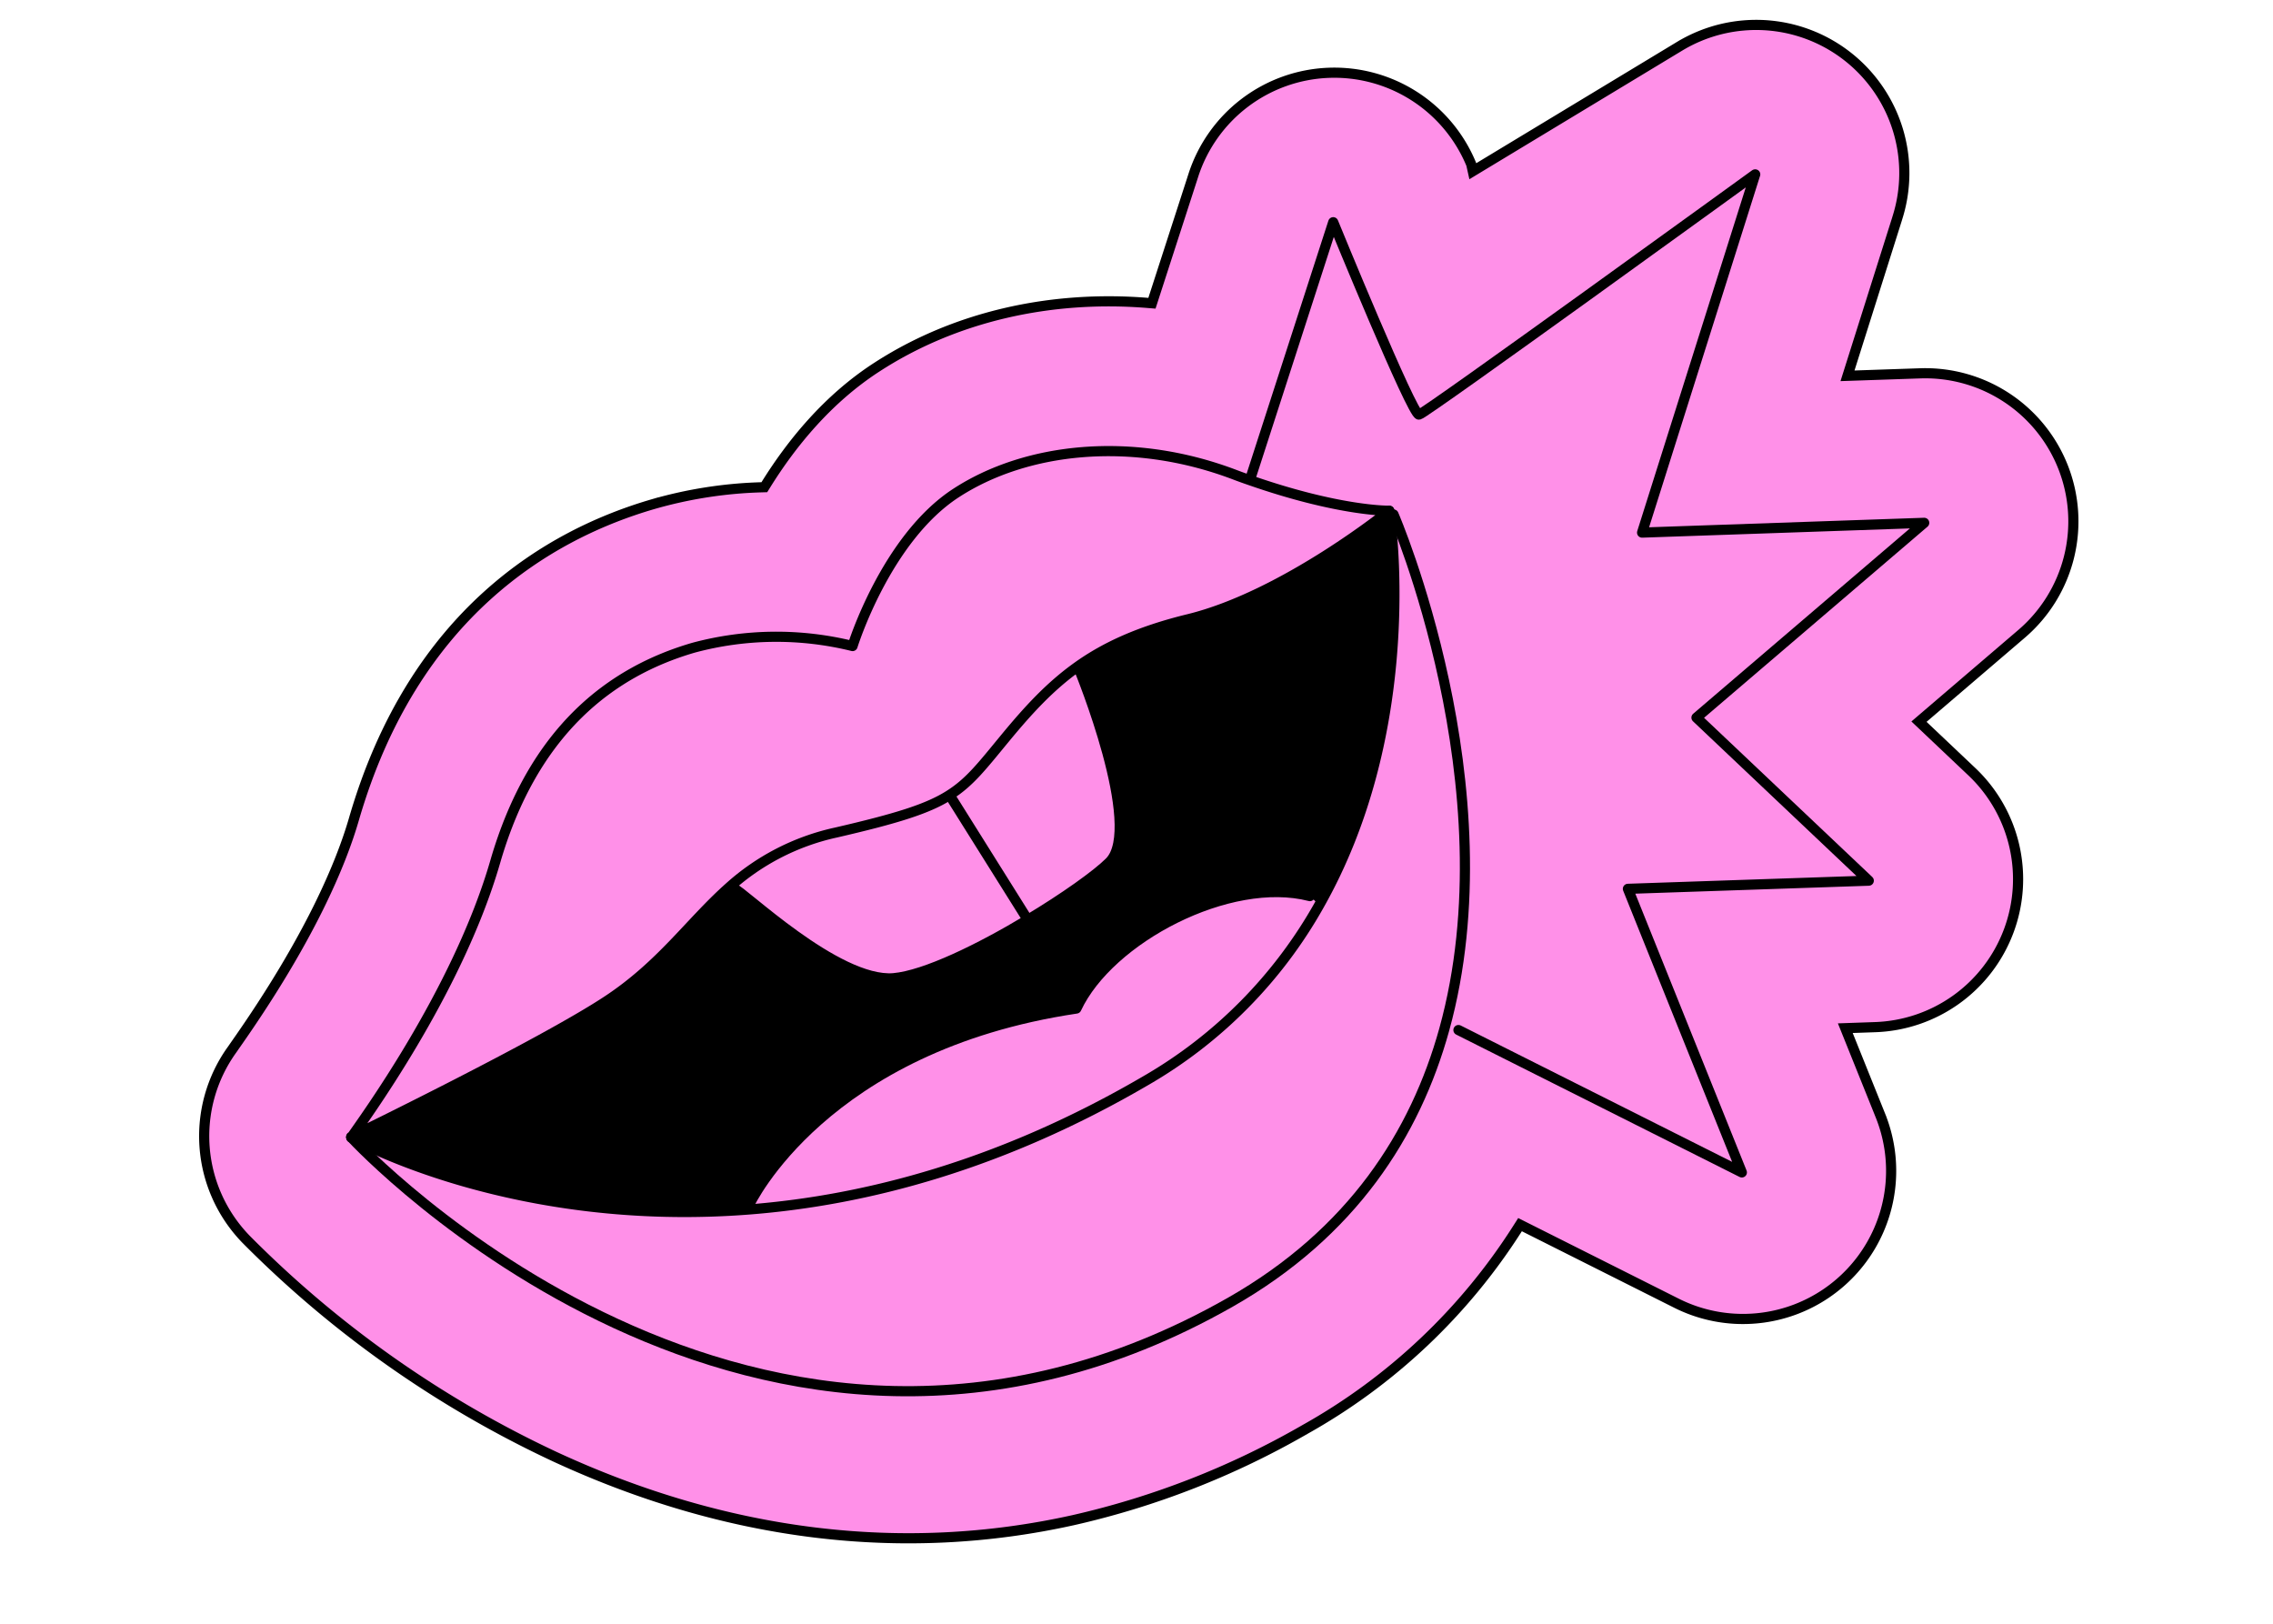 <svg width="224" height="160" fill="none" xmlns="http://www.w3.org/2000/svg"><g clip-path="url(#a)"><path d="M139.401 9.489a14.596 14.596 0 0 1 5.59 6.706l.151.678.595-.36 19.787-11.956a14.601 14.601 0 0 1 21.505 8.22c.869 2.84.851 5.877-.052 8.705l-.004.014-.017.06-.003.011-4.672 14.79-.213.675.706-.024 6.448-.22a14.6 14.6 0 0 1 14.111 9.29 14.59 14.59 0 0 1-4.115 16.384l-9.683 8.287-.422.362.403.381 4.793 4.538a14.58 14.58 0 0 1 3.622 15.77 14.587 14.587 0 0 1-13.164 9.413h-.001l-2.203.077-.712.025.266.662 3.2 7.959a14.592 14.592 0 0 1-11.523 19.891 14.597 14.597 0 0 1-8.575-1.409l-15.02-7.541-.403-.203-.243.382a58.89 58.89 0 0 1-20.947 19.798l-.005.003a81.974 81.974 0 0 1-22.836 8.936c-16.703 3.71-34.025 1.641-51.092-6.256a106.047 106.047 0 0 1-30.41-21.407 14.583 14.583 0 0 1-1.392-18.701l.005-.007.361-.521.002-.002c7.356-10.475 10.387-17.861 11.638-22.174 5.883-20.292 19.282-28.08 29.486-31.047a42.97 42.97 0 0 1 10.692-1.662l.269-.008.142-.228c2.563-4.126 6.122-8.47 10.896-11.57 7.651-4.98 17.091-7.147 26.764-6.36l.395.031.122-.376 3.956-12.224a14.6 14.6 0 0 1 13.34-10.107 14.602 14.602 0 0 1 8.462 2.315Z" fill="#FF90E8" stroke="#000"/><path d="M136.917 50.342s.034.15.055.437c.408 3.092 2.356 21.911-6.962 38.394l-.924-.88c-7.934-2.052-19.797 4.18-23.014 11.079-24.94 3.721-32.212 19.282-32.212 19.282l.04.513c-23.12 1.831-38.733-6.767-39.28-7.076.547-.267 18.811-9.163 25.217-13.393 5.353-3.536 8.16-7.749 12.006-11.156l.497.053c.699.088 10.115 9.274 15.711 8.825 3.119-.268 8.533-2.926 13.178-5.716 3.683-2.207 6.887-4.495 8.127-5.74 3.386-3.433-2.997-18.95-2.997-18.95l-.178-.258c2.785-1.989 6.183-3.538 10.988-4.709 9.42-2.317 19.748-10.705 19.748-10.705Z" fill="#000"/><path d="M34.618 112.081c.834-1.271 10.411-14.13 14.183-27.156 3.773-13.026 11.49-18.754 19.545-21.101a31.39 31.39 0 0 1 15.673-.165s3.273-10.574 10.195-15.077c6.921-4.502 17.277-5.614 27.271-1.88a48.33 48.33 0 0 0 1.689.613c8.916 3.112 13.74 3.01 13.74 3.01s-10.34 8.361-19.761 10.678c-4.805 1.17-8.203 2.72-10.988 4.71-2.68 1.916-4.805 4.226-7.085 6.988-2.28 2.762-3.494 4.365-5.499 5.635-2.124 1.358-5.165 2.306-11.234 3.709a23.058 23.058 0 0 0-10.52 5.423c-3.843 3.424-6.65 7.638-12.006 11.156-6.406 4.23-24.641 13.12-25.217 13.393" stroke="#000" stroke-linecap="round" stroke-linejoin="round"/><path d="M34.617 112.08c.65.711 39.994 42.776 86.642 16.23 11.985-6.828 18.215-16.573 21.068-26.86 6.62-23.905-4.998-50.757-4.998-50.757" stroke="#000" stroke-linecap="round" stroke-linejoin="round"/><path d="M136.917 50.342s.034.15.055.437c.408 3.092 2.356 21.911-6.962 38.394a45.91 45.91 0 0 1-17.12 17.325c-14.23 8.302-27.532 11.767-38.988 12.674-23.121 1.832-38.733-6.766-39.281-7.075" stroke="#000" stroke-linecap="round" stroke-linejoin="round"/><path d="M72.34 87.566c.699.088 10.115 9.274 15.711 8.825 3.119-.268 8.533-2.926 13.178-5.717 3.683-2.206 6.887-4.494 8.126-5.74 3.387-3.432-2.996-18.95-2.996-18.95m66.616-48.801-.005.007-11.145 35.291 27.803-.962-22.443 19.193 16.98 16.067-23.738.805 11.23 27.944-27.93-14.03m-20.536-54.243 8.196-25.358s7.808 19.093 8.458 18.96c.65-.132 32.62-23.32 33.118-23.673M93.856 78.785l7.16 11.422m-27.155 28.455s7.273-15.562 32.213-19.283c3.217-6.9 15.079-13.13 23.014-11.08" stroke="#000" stroke-linecap="round" stroke-linejoin="round"/></g><defs><clipPath id="a"><path fill="#fff" d="M0 0h224v160H0z"/></clipPath></defs></svg>